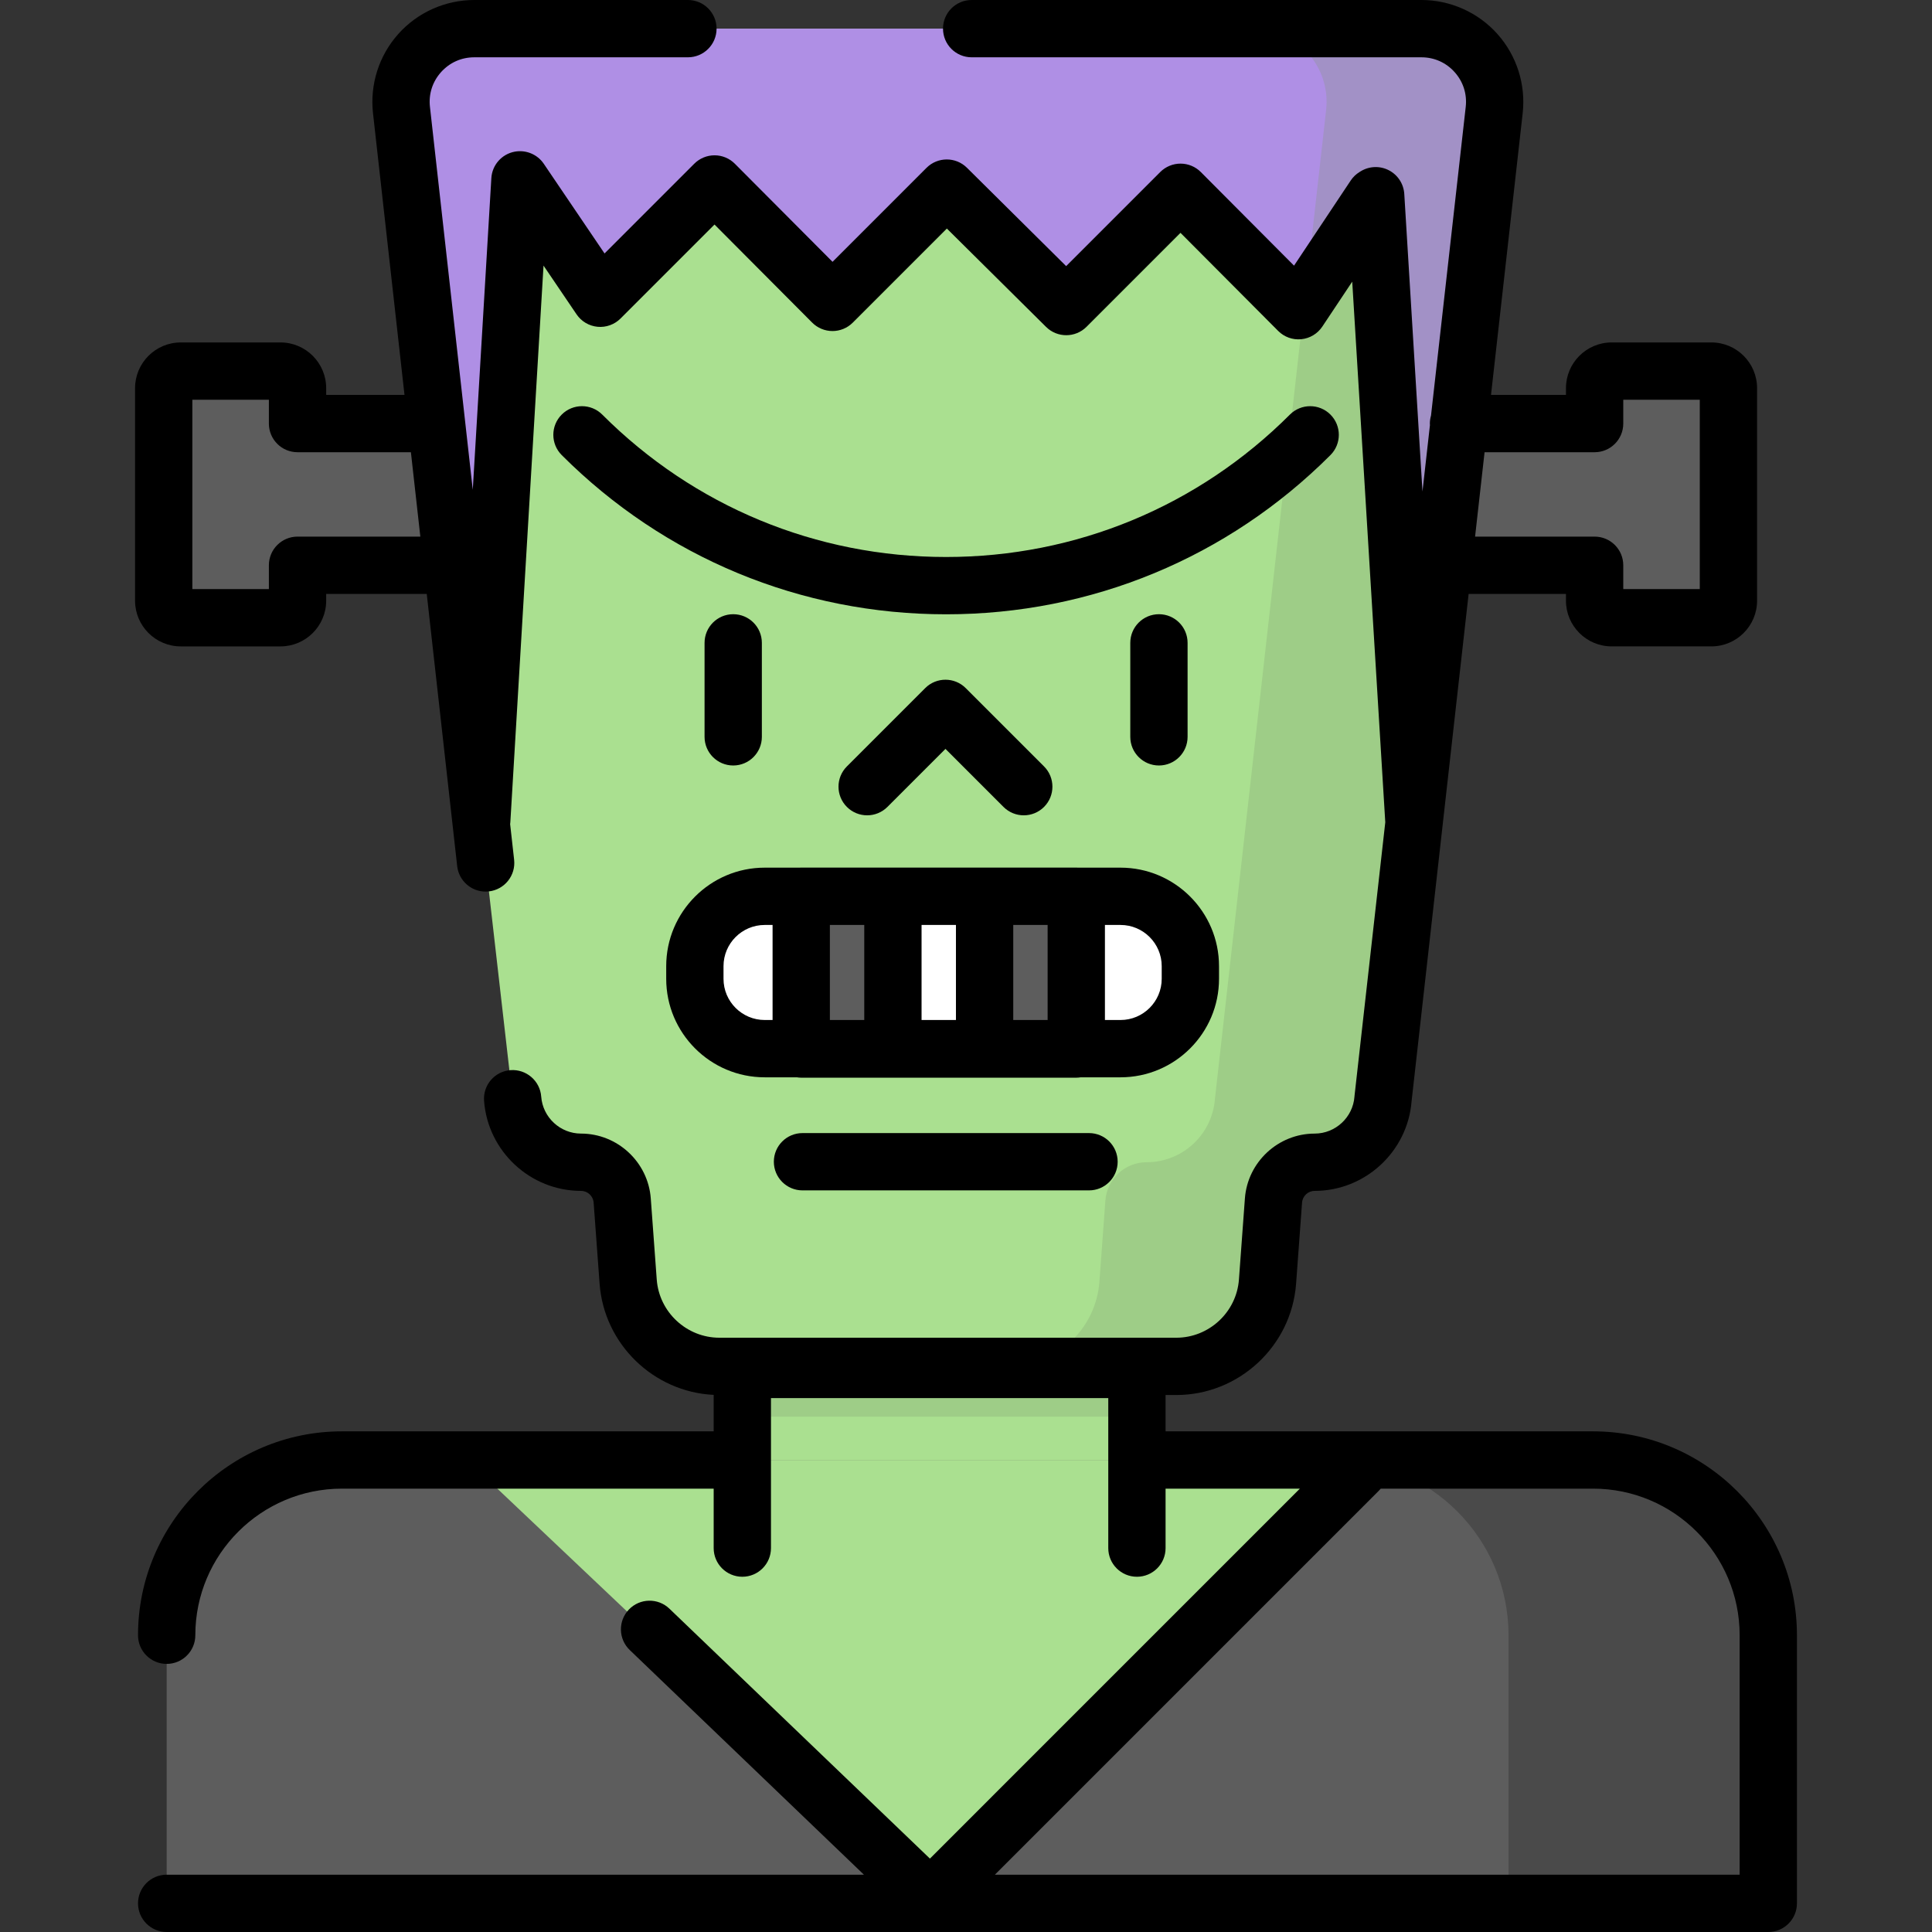 <?xml version="1.0" encoding="iso-8859-1"?>
<!-- Generator: Adobe Illustrator 19.0.0, SVG Export Plug-In . SVG Version: 6.00 Build 0)  -->
<svg xmlns="http://www.w3.org/2000/svg" xmlns:xlink="http://www.w3.org/1999/xlink" version="1.1" id="Layer_1" x="0px" y="0px" viewBox="0 0 512.001 512.001" style="enable-background:new 0 0 512.001 512.001;" xml:space="preserve">
<rect x="0" y="0" width="512.001" height="512.001" fill="#333333" stroke="none"/>
<path style="fill:#5D5D5D;" d="M114.917,112.251H78.849v-9.388c0-2.497-2.024-4.52-4.52-4.52H47.905c-2.497,0-4.52,2.024-4.52,4.52  v56.325c0,2.497,2.024,4.52,4.52,4.52H74.33c2.497,0,4.52-2.024,4.52-4.52v-9.387h40.265h263.213h40.265v9.387  c0,2.497,2.024,4.52,4.52,4.52h26.425c2.497,0,4.52-2.024,4.52-4.52v-56.325c0-2.497-2.024-4.52-4.52-4.52H427.11  c-2.497,0-4.52,2.024-4.52,4.52v9.388h-36.068C386.522,112.251,114.917,112.251,114.917,112.251z"/>
<path style="fill:#AAE090;" d="M257.501,7.593h119.196c11.575,0,20.576,10.069,19.282,21.572l-29.459,262.004  c-0.698,9.491-8.601,16.835-18.118,16.835l0,0c-5.735,0-10.498,4.426-10.919,10.145l-1.579,21.491  c-0.93,12.663-11.477,22.462-24.173,22.462H190.644c-12.697,0-23.243-9.799-24.173-22.462l-1.579-21.491  c-0.42-5.719-5.183-10.145-10.919-10.145l0,0c-9.517,0-17.42-7.344-18.118-16.835l-7.151-62.484l-22.309-199.52  c-1.293-11.503,7.707-21.572,19.283-21.572h56.627H257.501z"/>
<path style="fill:#AF8FE5;" d="M137.876,47.66l0.026-0.005l21.261,31.385l30.286-30.286l31.256,31.383l30.286-30.286l31.662,31.39  l30.286-30.286l31.256,31.383l20.162-30.286l0.301-0.185l10.124,165.6h0.111l21.171-188.301  c1.295-11.505-7.706-21.574-19.281-21.574H257.585h-75.197h-56.627c-11.575,0-20.576,10.069-19.282,21.572l21.053,188.301h0.219  L137.876,47.66z"/>
<path style="fill:#FFFFFF;" d="M296.947,277.906h-94.29c-10.182,0-18.512-8.33-18.512-18.512v-3.351  c0-10.182,8.33-18.512,18.512-18.512h94.29c10.182,0,18.512,8.33,18.512,18.512v3.351  C315.459,269.576,307.129,277.906,296.947,277.906z"/>
<polygon style="fill:#AAE090;" points="196.725,410.265 196.725,380.296 196.725,352.546 301.299,352.546 301.299,410.265 "/>
<path style="fill:#5D5D5D;" d="M305.284,386.916h116.889c25.65,0,46.443,20.794,46.443,46.443v71.049H44.17v-71.049  c0-25.65,20.794-46.443,46.443-46.443h105.343H305.284z"/>
<path style="opacity:0.2;enable-background:new    ;" d="M422.174,386.916h-68.843c25.65,0,46.443,20.794,46.443,46.443v71.049  h68.843v-71.049C468.616,407.709,447.823,386.916,422.174,386.916z"/>
<polygon style="fill:#AAE090;" points="362.918,386.913 246.551,503.177 123.78,386.913 "/>
<g>
	<rect x="212.33" y="237.508" style="fill:#5D5D5D;" width="24.298" height="40.496"/>
	<rect x="260.925" y="237.508" style="fill:#5D5D5D;" width="24.298" height="40.496"/>
</g>
<g>
	<path style="opacity:0.26;fill:#7D966E;enable-background:new    ;" d="M376.698,7.593h-44.545   c11.575,0,20.576,10.069,19.282,21.572l-29.459,262.004c-0.698,9.491-8.601,16.835-18.118,16.835l0,0   c-5.735,0-10.498,4.426-10.919,10.145l-1.579,21.491c-0.93,12.663-11.475,22.462-24.173,22.462h44.545   c12.697,0,23.243-9.799,24.173-22.462l1.579-21.491c0.42-5.72,5.183-10.145,10.919-10.145l0,0c9.517,0,17.42-7.344,18.118-16.835   L395.98,29.165C397.274,17.662,388.273,7.593,376.698,7.593z"/>
	<rect x="196.294" y="362.043" style="opacity:0.26;fill:#7D966E;enable-background:new    ;" width="105.087" height="13.402"/>
</g>
<path d="M352.579,109.866c-2.966-2.964-7.773-2.964-10.738,0c-24.339,24.34-56.699,37.744-91.121,37.744  c-34.42,0-66.782-13.404-91.121-37.744c-2.966-2.964-7.773-2.964-10.738,0c-2.965,2.966-2.965,7.773,0,10.738  c27.208,27.207,63.382,42.192,101.859,42.192c38.478,0,74.652-14.984,101.859-42.192  C355.544,117.638,355.544,112.832,352.579,109.866z"/>
<path d="M201.901,195.27v-24.905c0-4.194-3.399-7.593-7.593-7.593c-4.194,0-7.593,3.399-7.593,7.593v24.905  c0,4.194,3.399,7.593,7.593,7.593C198.502,202.863,201.901,199.463,201.901,195.27z"/>
<path d="M314.724,195.27v-24.905c0-4.194-3.399-7.593-7.593-7.593c-4.194,0-7.593,3.399-7.593,7.593v24.905  c0,4.194,3.399,7.593,7.593,7.593C311.325,202.863,314.724,199.463,314.724,195.27z"/>
<path d="M323.052,259.395v-3.352c0-14.394-11.71-26.105-26.105-26.105h-11.29c-0.144-0.008-0.286-0.021-0.431-0.021h-24.298h-24.298  h-24.298c-0.146,0-0.288,0.013-0.431,0.021h-9.244c-14.394,0-26.105,11.71-26.105,26.105v3.352c0,14.394,11.71,26.104,26.105,26.104  h8.501c0.384,0.06,0.773,0.1,1.174,0.1h24.298h24.298h24.298c0.401,0,0.791-0.04,1.174-0.1h10.547  C311.342,285.499,323.052,273.789,323.052,259.395z M307.866,256.043v3.352c0,6.02-4.898,10.918-10.919,10.918h-4.129v-25.188h4.129  C302.968,245.124,307.866,250.022,307.866,256.043z M219.926,270.313v-25.188h9.112v25.188H219.926z M244.224,270.313v-25.188h9.112  v25.188H244.224z M268.521,270.313v-25.188h9.112v25.188H268.521z M191.739,259.395v-3.352c0-6.021,4.898-10.919,10.919-10.919  h2.083v25.188h-2.083C196.637,270.313,191.739,265.415,191.739,259.395z"/>
<path d="M235.173,213.846l15.383-15.384l15.383,15.384c1.483,1.482,3.427,2.223,5.37,2.223c1.943,0,3.887-0.741,5.37-2.223  c2.965-2.966,2.965-7.773,0-10.738l-20.753-20.753c-2.966-2.964-7.773-2.964-10.738,0l-20.753,20.753  c-2.965,2.966-2.965,7.773,0,10.738C227.401,216.81,232.208,216.81,235.173,213.846z"/>
<path d="M422.173,379.323H308.892v-9.628h2.842c16.586,0,30.53-12.958,31.745-29.498l1.58-21.492  c0.129-1.743,1.598-3.108,3.346-3.108c13.369,0,24.616-10.402,25.678-23.712l15.121-134.492h25.794v1.794  c0,6.68,5.434,12.113,12.113,12.113h26.425c6.679,0,12.112-5.434,12.112-12.113v-56.326c0-6.679-5.434-12.112-12.112-12.112H427.11  c-6.68,0-12.113,5.434-12.113,12.112v1.795h-19.864l8.393-74.645c0.857-7.627-1.584-15.285-6.7-21.007  C391.711,3.282,384.374,0,376.697,0H257.501c-4.194,0-7.593,3.399-7.593,7.593s3.399,7.593,7.593,7.593h119.195  c3.408,0,6.535,1.399,8.806,3.94c2.271,2.541,3.312,5.804,2.932,9.191l-9.199,81.812c-0.196,0.674-0.307,1.385-0.307,2.123  c0,0.141,0.013,0.278,0.021,0.417l-1.977,17.589l-4.821-78.855c-0.163-2.664-1.712-5.046-4.082-6.276  c-2.367-1.23-5.209-1.124-7.482,0.275l-0.302,0.186c-0.932,0.575-1.729,1.344-2.337,2.257l-15.015,22.555l-24.701-24.804  c-1.423-1.428-3.356-2.232-5.373-2.234c-0.003,0-0.005,0-0.008,0c-2.014,0-3.944,0.8-5.37,2.223l-24.939,24.94l-26.293-26.067  c-2.968-2.942-7.757-2.932-10.715,0.022l-24.904,24.906l-25.886-25.992c-1.423-1.428-3.356-2.232-5.373-2.234  c-0.003,0-0.005,0-0.008,0c-2.014,0-3.944,0.8-5.37,2.223L160.21,67.17l-16.106-23.774c-1.692-2.498-4.729-3.748-7.695-3.203  c-3.433,0.636-5.989,3.529-6.197,7.015l-4.924,82.596L113.941,28.317c-0.381-3.386,0.66-6.649,2.932-9.191s5.398-3.94,8.806-3.94  h56.627c4.194,0,7.593-3.399,7.593-7.593S186.5,0,182.306,0h-56.627c-7.676,0-15.013,3.282-20.128,9.006  c-5.116,5.722-7.558,13.38-6.7,21.002l8.346,74.65H86.442v-1.795c0-6.679-5.434-12.112-12.113-12.112H47.905  c-6.68,0-12.113,5.434-12.113,12.112v56.326c0,6.68,5.434,12.113,12.113,12.113H74.33c6.68,0,12.113-5.434,12.113-12.113v-1.794  h26.65l8.066,72.135c0.433,3.882,3.721,6.751,7.536,6.751c0.28,0,0.567-0.016,0.852-0.049c4.168-0.466,7.169-4.222,6.702-8.389  l-1.056-9.443c0.019-0.16,0.044-0.319,0.053-0.482l8.796-147.535l8.751,12.916c1.27,1.876,3.312,3.086,5.566,3.3  c2.24,0.218,4.487-0.588,6.09-2.189l24.906-24.907l25.886,25.992c1.423,1.428,3.356,2.232,5.373,2.234c0.003,0,0.005,0,0.008,0  c2.014,0,3.944-0.8,5.37-2.223l24.939-24.94l26.293,26.067c2.969,2.942,7.758,2.933,10.715-0.022l24.906-24.907l25.886,25.992  c1.607,1.615,3.844,2.423,6.124,2.199c2.267-0.223,4.315-1.453,5.577-3.349l7.928-11.909l8.758,143.278l-8.141,72.406  c-0.011,0.097-0.02,0.193-0.026,0.292c-0.404,5.494-5.037,9.799-10.546,9.799c-9.66,0-17.782,7.546-18.49,17.181l-1.58,21.492  c-0.636,8.65-7.927,15.425-16.6,15.425H190.643c-8.673,0-15.965-6.775-16.6-15.425l-1.58-21.492  c-0.708-9.635-8.83-17.181-18.49-17.181c-5.509,0-10.142-4.305-10.546-9.799c-0.307-4.182-3.963-7.315-8.129-7.016  c-4.182,0.308-7.323,3.946-7.016,8.129c0.984,13.386,12.268,23.871,25.691,23.871c1.748,0,3.217,1.366,3.346,3.108l1.58,21.492  c1.178,16.035,14.32,28.702,30.234,29.461v9.664H90.613c-29.796,0-54.036,24.24-54.036,54.036c0,4.194,3.399,7.593,7.593,7.593  s7.593-3.399,7.593-7.593c0-21.421,17.428-38.85,38.85-38.85h98.519v15.756c0,4.194,3.399,7.593,7.593,7.593  c4.194,0,7.593-3.399,7.593-7.593v-39.747h89.387v39.747c0,4.194,3.399,7.593,7.593,7.593c4.194,0,7.593-3.399,7.593-7.593v-15.756  h35.589l-98.039,98.04l-69.04-66.234c-3.026-2.903-7.832-2.804-10.735,0.223c-2.903,3.026-2.804,7.833,0.223,10.735l62.063,59.541  H44.17c-4.194,0-7.593,3.399-7.593,7.593c0,4.194,3.399,7.593,7.593,7.593h424.446c4.194,0,7.593-3.399,7.593-7.593v-71.049  C476.209,403.563,451.969,379.323,422.173,379.323z M78.849,142.208c-4.194,0-7.593,3.399-7.593,7.593v6.314H50.978v-50.178h20.278  v6.314c0,4.194,3.399,7.593,7.593,7.593h30.045l2.501,22.364H78.849z M422.591,119.844c4.194,0,7.593-3.399,7.593-7.593v-6.314  h20.277v50.178h-20.277v-6.314c0-4.194-3.399-7.593-7.593-7.593h-31.679l2.515-22.364H422.591z M461.023,496.814H263.653  l101.761-101.761c0.175-0.175,0.338-0.357,0.492-0.545h56.267c21.422,0,38.851,17.428,38.851,38.85L461.023,496.814L461.023,496.814  z"/>
<path d="M212.67,300.279c-4.194,0-7.593,3.399-7.593,7.593c0,4.194,3.399,7.593,7.593,7.593h75.93c4.194,0,7.593-3.399,7.593-7.593  c0-4.194-3.399-7.593-7.593-7.593H212.67z"/>
<g>
</g>
<g>
</g>
<g>
</g>
<g>
</g>
<g>
</g>
<g>
</g>
<g>
</g>
<g>
</g>
<g>
</g>
<g>
</g>
<g>
</g>
<g>
</g>
<g>
</g>
<g>
</g>
<g>
</g>
</svg>
